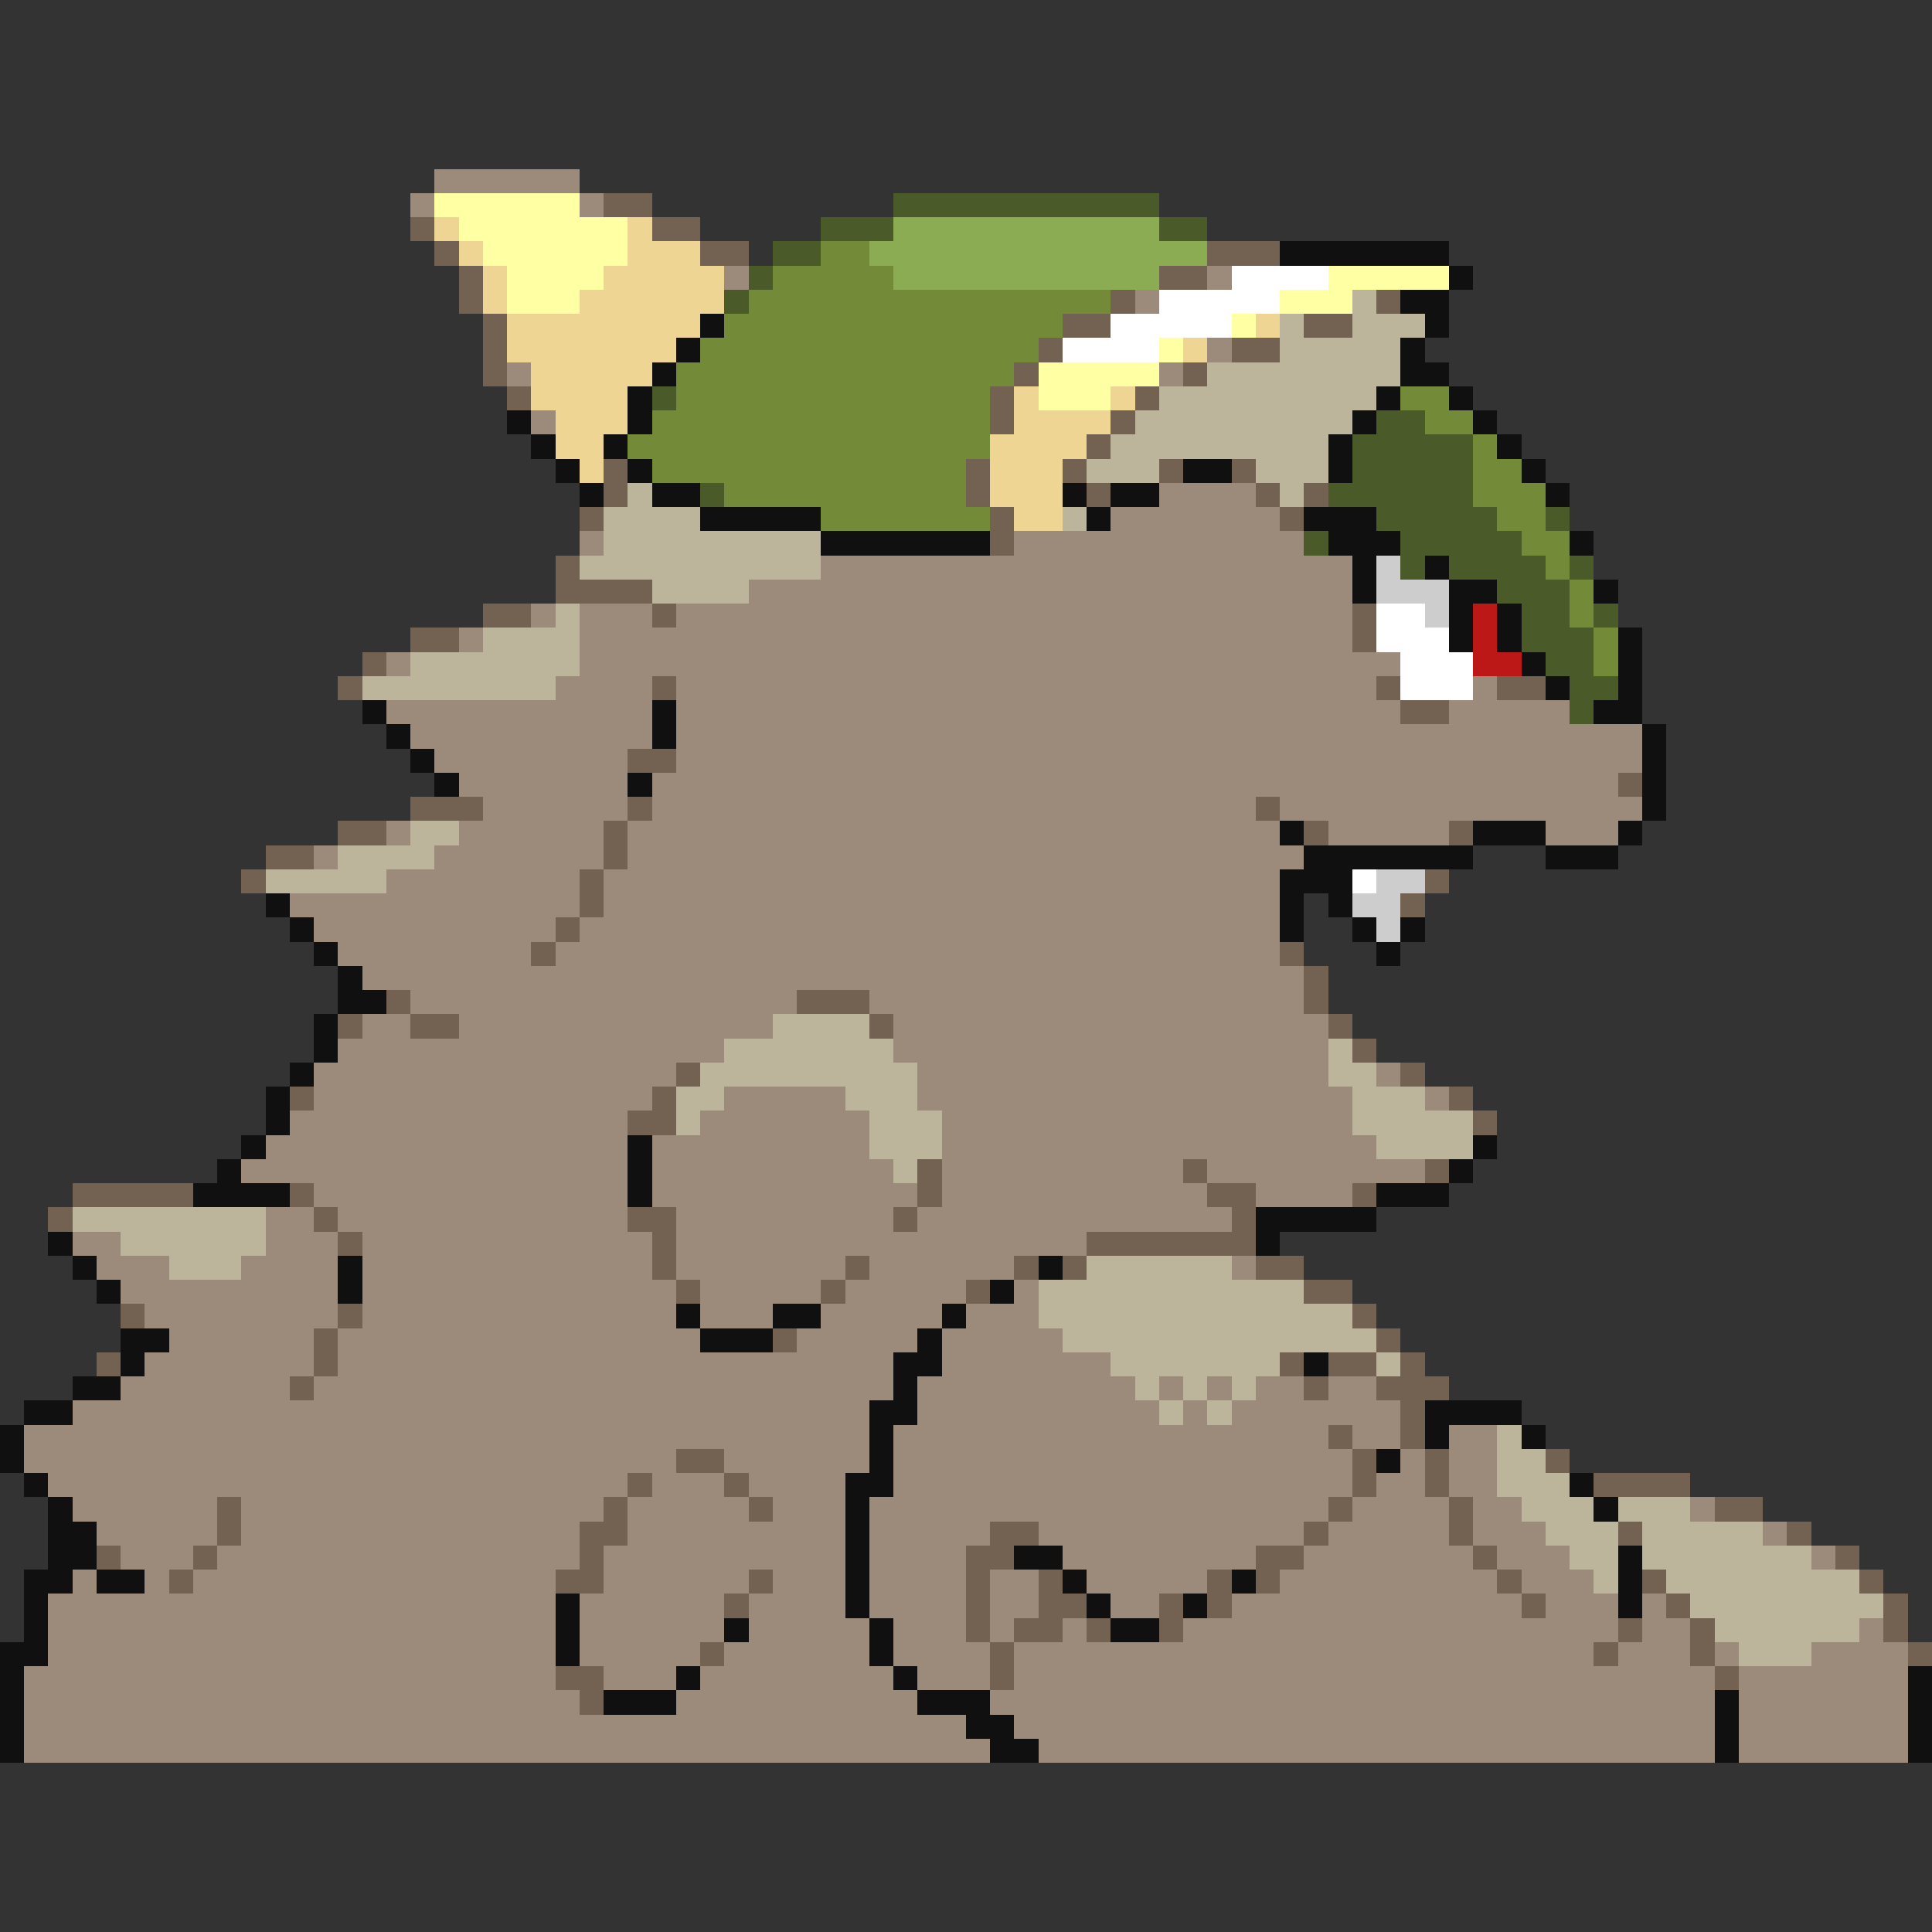 <svg xmlns="http://www.w3.org/2000/svg" viewBox="0 -0.5 80 80" shape-rendering="crispEdges">
<rect x="0" y="-0.5" width="80" height="80" fill="#333333" stroke="none"/>
<path stroke="#9c8b7b" d="M18 7h6M17 8h1M24 8h1M30 11h1M50 11h1M47 12h1M50 14h1M21 15h1M48 15h1M22 17h1M48 20h4M46 21h7M24 22h1M42 22h12M34 23h22M31 24h25M22 25h1M24 25h3M28 25h28M19 26h1M24 26h32M16 27h1M24 27h34M23 28h4M28 28h29M61 28h1M16 29h11M28 29h30M60 29h5M17 30h10M28 30h40M18 31h8M28 31h40M19 32h7M27 32h40M20 33h6M27 33h25M53 33h15M16 34h1M19 34h6M26 34h27M55 34h5M64 34h3M13 35h1M18 35h7M26 35h28M16 36h8M25 36h28M12 37h12M25 37h28M13 38h10M24 38h29M14 39h8M23 39h30M15 40h39M17 41h16M36 41h18M15 42h2M19 42h13M37 42h18M14 43h16M37 43h18M13 44h15M38 44h17M57 44h1M13 45h14M30 45h5M38 45h18M59 45h1M12 46h14M29 46h7M39 46h17M11 47h15M27 47h9M39 47h18M10 48h16M27 48h10M39 48h10M50 48h9M13 49h13M27 49h11M39 49h11M52 49h4M11 50h2M14 50h12M28 50h9M38 50h13M3 51h2M11 51h3M15 51h12M28 51h17M4 52h3M10 52h4M15 52h12M28 52h7M36 52h6M51 52h1M5 53h9M15 53h13M29 53h5M35 53h5M42 53h1M6 54h8M15 54h13M29 54h3M34 54h5M40 54h3M7 55h6M14 55h15M33 55h5M39 55h5M6 56h7M14 56h23M39 56h7M5 57h7M13 57h24M38 57h9M48 57h1M50 57h1M52 57h2M55 57h2M3 58h33M38 58h10M49 58h1M51 58h7M1 59h35M37 59h18M56 59h2M60 59h2M1 60h27M30 60h6M37 60h19M58 60h1M60 60h2M2 61h24M27 61h3M31 61h4M37 61h19M57 61h2M60 61h2M3 62h6M10 62h15M26 62h5M32 62h3M36 62h19M56 62h4M61 62h2M70 62h1M4 63h5M10 63h14M26 63h9M36 63h5M43 63h11M55 63h5M61 63h3M73 63h1M5 64h3M9 64h15M25 64h10M36 64h4M44 64h8M54 64h7M62 64h3M75 64h1M3 65h1M6 65h1M8 65h15M25 65h6M32 65h3M36 65h4M41 65h2M45 65h5M53 65h9M63 65h3M2 66h21M24 66h6M31 66h4M36 66h4M41 66h2M46 66h2M51 66h12M64 66h3M68 66h1M2 67h21M24 67h6M31 67h5M37 67h3M41 67h1M44 67h1M49 67h18M68 67h2M77 67h1M2 68h21M24 68h5M30 68h6M37 68h4M42 68h24M67 68h3M71 68h1M75 68h4M1 69h22M25 69h3M29 69h8M38 69h3M42 69h29M72 69h7M1 70h23M28 70h10M41 70h30M72 70h7M1 71h39M42 71h29M72 71h7M1 72h40M43 72h28M72 72h7" />
<path stroke="#ffffa4" d="M18 8h6M19 9h7M20 10h6M21 11h4M55 11h5M21 12h3M53 12h3M51 13h1M48 14h1M43 15h5M43 16h3" />
<path stroke="#736252" d="M25 8h2M17 9h1M27 9h2M18 10h1M29 10h2M50 10h3M19 11h1M48 11h2M19 12h1M46 12h1M57 12h1M20 13h1M44 13h2M54 13h2M20 14h1M43 14h1M51 14h2M20 15h1M42 15h1M49 15h1M21 16h1M41 16h1M47 16h1M41 17h1M46 17h1M45 18h1M25 19h1M40 19h1M44 19h1M48 19h1M51 19h1M25 20h1M40 20h1M45 20h1M52 20h1M54 20h1M24 21h1M41 21h1M53 21h1M41 22h1M23 23h1M23 24h4M20 25h2M27 25h1M56 25h1M17 26h2M56 26h1M15 27h1M14 28h1M27 28h1M57 28h1M62 28h2M58 29h2M26 31h2M67 32h1M17 33h3M26 33h1M52 33h1M14 34h2M25 34h1M54 34h1M60 34h1M11 35h2M25 35h1M10 36h1M24 36h1M59 36h1M24 37h1M58 37h1M23 38h1M22 39h1M53 39h1M54 40h1M16 41h1M33 41h3M54 41h1M14 42h1M17 42h2M36 42h1M55 42h1M56 43h1M28 44h1M58 44h1M12 45h1M27 45h1M60 45h1M26 46h2M61 46h1M38 48h1M49 48h1M59 48h1M3 49h5M12 49h1M38 49h1M50 49h2M56 49h1M2 50h1M13 50h1M26 50h2M37 50h1M51 50h1M14 51h1M27 51h1M45 51h7M27 52h1M35 52h1M42 52h1M44 52h1M52 52h2M28 53h1M34 53h1M40 53h1M54 53h2M5 54h1M14 54h1M56 54h1M13 55h1M32 55h1M57 55h1M4 56h1M13 56h1M53 56h1M55 56h2M58 56h1M12 57h1M54 57h1M57 57h3M58 58h1M55 59h1M58 59h1M28 60h2M56 60h1M59 60h1M64 60h1M26 61h1M30 61h1M56 61h1M59 61h1M66 61h4M9 62h1M25 62h1M31 62h1M55 62h1M60 62h1M71 62h2M9 63h1M24 63h2M41 63h2M54 63h1M60 63h1M67 63h1M74 63h1M4 64h1M8 64h1M24 64h1M40 64h2M52 64h2M61 64h1M76 64h1M7 65h1M23 65h2M31 65h1M40 65h1M43 65h1M50 65h1M52 65h1M62 65h1M68 65h1M77 65h1M30 66h1M40 66h1M43 66h2M48 66h1M50 66h1M63 66h1M69 66h1M78 66h1M40 67h1M42 67h2M45 67h1M48 67h1M67 67h1M70 67h1M78 67h1M29 68h1M41 68h1M66 68h1M70 68h1M79 68h1M23 69h2M41 69h1M71 69h1M24 70h1" />
<path stroke="#4a5a29" d="M37 8h11M34 9h3M48 9h2M32 10h2M31 11h1M30 12h1M27 16h1M57 17h2M56 18h5M56 19h5M29 20h1M55 20h6M57 21h5M64 21h1M54 22h1M58 22h5M58 23h1M60 23h4M65 23h1M62 24h3M63 25h2M66 25h1M63 26h3M64 27h2M65 28h2M65 29h1" />
<path stroke="#eed594" d="M18 9h1M26 9h1M19 10h1M26 10h3M20 11h1M25 11h5M20 12h1M24 12h6M21 13h8M52 13h1M21 14h7M49 14h1M22 15h5M22 16h4M42 16h1M46 16h1M23 17h3M42 17h4M23 18h2M41 18h4M24 19h1M41 19h3M41 20h3M42 21h2" />
<path stroke="#8bac52" d="M37 9h11M36 10h14M37 11h11" />
<path stroke="#738b39" d="M34 10h2M32 11h5M31 12h15M30 13h14M29 14h14M28 15h14M28 16h13M58 16h2M27 17h14M59 17h2M26 18h15M61 18h1M27 19h13M61 19h2M30 20h10M61 20h3M34 21h7M62 21h2M63 22h2M64 23h1M65 24h1M65 25h1M66 26h1M66 27h1" />
<path stroke="#101010" d="M53 10h7M60 11h1M58 12h2M29 13h1M59 13h1M28 14h1M58 14h1M27 15h1M58 15h2M26 16h1M57 16h1M60 16h1M21 17h1M26 17h1M56 17h1M61 17h1M22 18h1M25 18h1M55 18h1M62 18h1M23 19h1M26 19h1M49 19h2M55 19h1M63 19h1M24 20h1M27 20h2M44 20h1M46 20h2M64 20h1M29 21h5M45 21h1M54 21h3M34 22h7M55 22h3M65 22h1M56 23h1M59 23h1M56 24h1M60 24h2M66 24h1M60 25h1M62 25h1M60 26h1M62 26h1M67 26h1M63 27h1M67 27h1M64 28h1M67 28h1M15 29h1M27 29h1M66 29h2M16 30h1M27 30h1M68 30h1M17 31h1M68 31h1M18 32h1M26 32h1M68 32h1M68 33h1M53 34h1M61 34h3M67 34h1M54 35h7M64 35h3M53 36h3M11 37h1M53 37h1M55 37h1M12 38h1M53 38h1M56 38h1M58 38h1M13 39h1M57 39h1M14 40h1M14 41h2M13 42h1M13 43h1M12 44h1M11 45h1M11 46h1M10 47h1M26 47h1M61 47h1M9 48h1M26 48h1M60 48h1M8 49h4M26 49h1M57 49h3M52 50h5M2 51h1M52 51h1M3 52h1M14 52h1M43 52h1M4 53h1M14 53h1M41 53h1M28 54h1M32 54h2M39 54h1M5 55h2M29 55h3M38 55h1M5 56h1M37 56h2M54 56h1M3 57h2M37 57h1M1 58h2M36 58h2M59 58h4M0 59h1M36 59h1M59 59h1M63 59h1M0 60h1M36 60h1M57 60h1M1 61h1M35 61h2M65 61h1M2 62h1M35 62h1M66 62h1M2 63h2M35 63h1M2 64h2M35 64h1M42 64h2M67 64h1M1 65h2M4 65h2M35 65h1M44 65h1M51 65h1M67 65h1M1 66h1M23 66h1M35 66h1M45 66h1M49 66h1M67 66h1M1 67h1M23 67h1M30 67h1M36 67h1M46 67h2M0 68h2M23 68h1M36 68h1M0 69h1M28 69h1M37 69h1M79 69h1M0 70h1M25 70h3M38 70h3M71 70h1M79 70h1M0 71h1M40 71h2M71 71h1M79 71h1M0 72h1M41 72h2M71 72h1M79 72h1" />
<path stroke="#ffffff" d="M51 11h4M48 12h5M46 13h5M44 14h4M57 25h2M57 26h3M58 27h3M58 28h3M56 36h1" />
<path stroke="#bdb49c" d="M56 12h1M53 13h1M56 13h3M53 14h5M50 15h8M48 16h9M47 17h9M46 18h9M45 19h3M52 19h3M26 20h1M53 20h1M25 21h4M44 21h1M25 22h9M24 23h10M27 24h4M23 25h1M20 26h4M17 27h7M15 28h8M17 34h2M14 35h4M11 36h5M32 42h4M30 43h7M55 43h1M29 44h9M55 44h2M28 45h2M35 45h3M56 45h3M28 46h1M36 46h3M56 46h5M36 47h3M57 47h4M37 48h1M3 50h8M5 51h6M7 52h3M45 52h6M43 53h11M43 54h13M44 55h13M46 56h7M57 56h1M47 57h1M49 57h1M51 57h1M48 58h1M50 58h1M62 59h1M62 60h2M62 61h3M63 62h3M67 62h3M64 63h3M68 63h5M65 64h2M68 64h7M66 65h1M69 65h8M70 66h8M71 67h6M72 68h3" />
<path stroke="#cdcdcd" d="M57 23h1M57 24h3M59 25h1M57 36h2M56 37h2M57 38h1" />
<path stroke="#bd1818" d="M61 25h1M61 26h1M61 27h2" />
</svg>